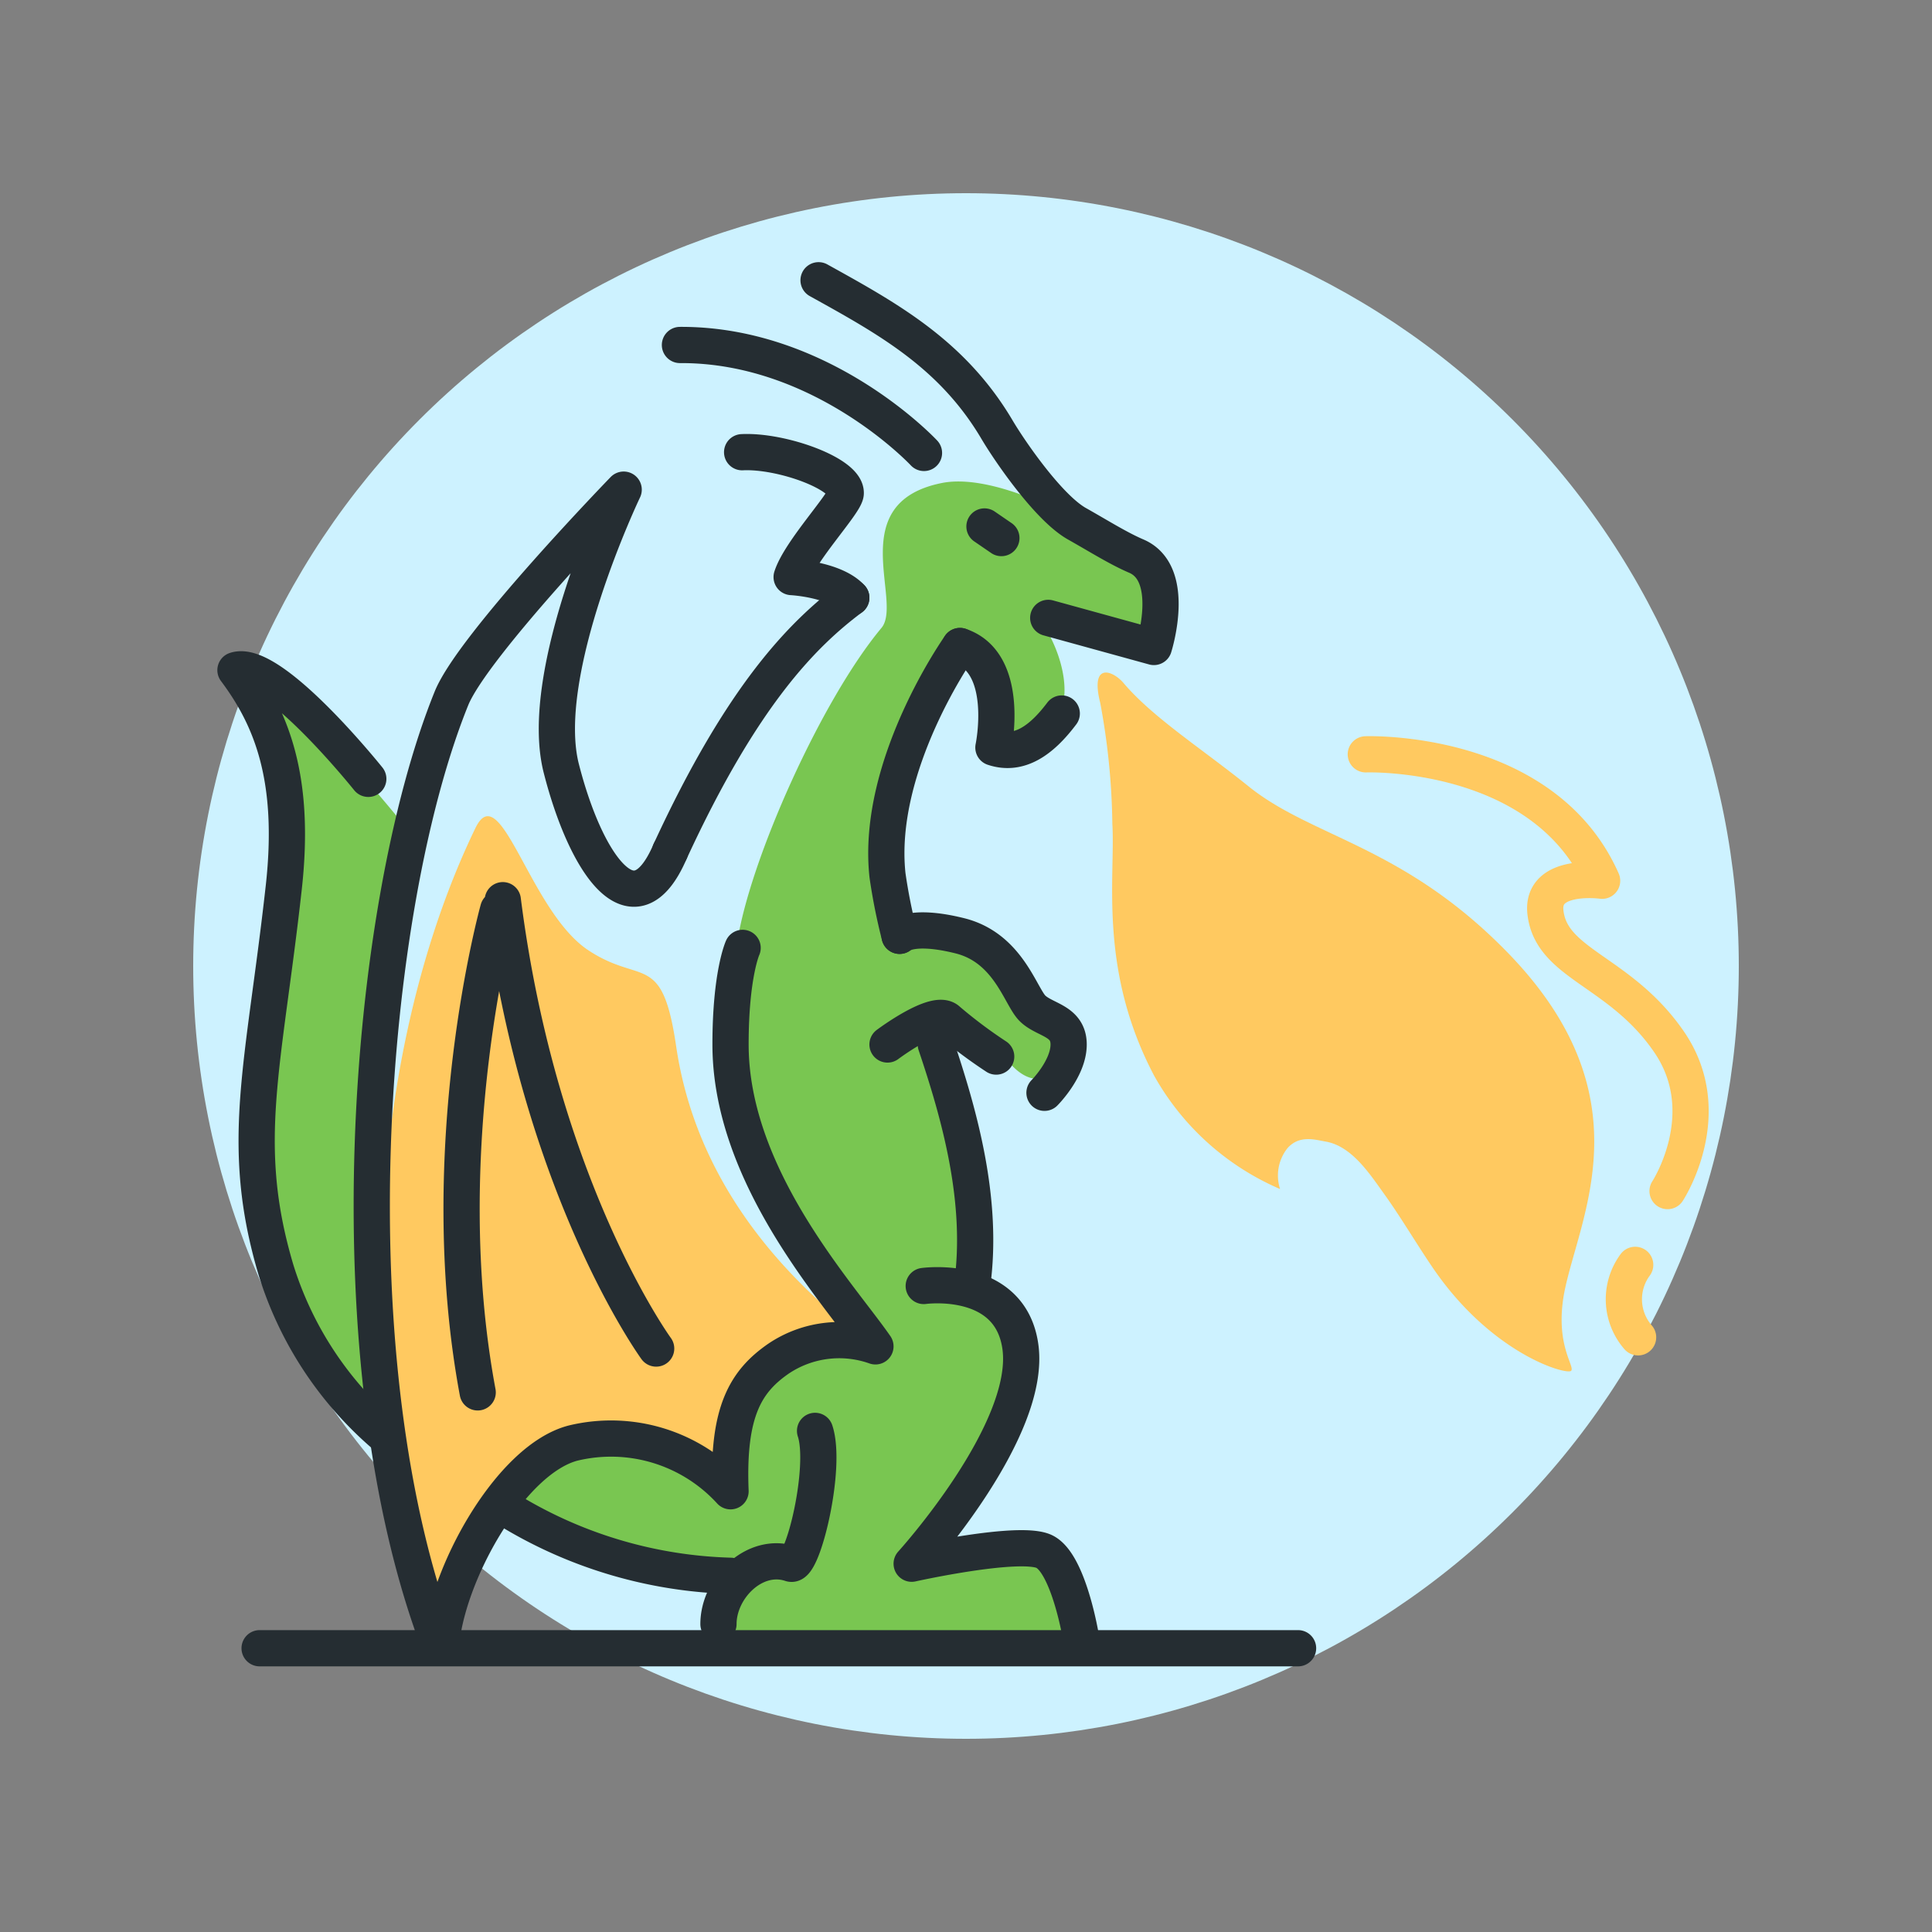 <svg width="160" height="160" fill="none" xmlns="http://www.w3.org/2000/svg">
  <rect width="100%" height="100%" fill="#808080" stroke="none"/>
  <path d="M16 80c0 16.974 6.743 33.253 18.745 45.255C46.748 137.257 63.026 144 80 144c16.974 0 33.253-6.743 45.255-18.745C137.257 113.253 144 96.974 144 80c0-16.974-6.743-33.252-18.745-45.255C113.253 22.743 96.974 16 80 16c-16.974 0-33.252 6.743-45.255 18.745C22.743 46.748 16 63.026 16 80z" fill="#CDF2FF"/>
  <path d="M39.37 68.58c-8.43 17.42-10.93 44.11-2.87 67.92.38-6 5.78-15.69 11-17a13.405 13.405 0 017.045.228 13.399 13.399 0 015.955 3.772c-.27-6.63 1.28-9.13 4-11 2.1-1.45 3.89-2.7 6.89-1.7-3.39-2.8-13.39-10.55-15.39-24.13-1.17-8-2.89-5-7.39-8.05-4.79-3.31-7.16-14.35-9.24-10.04z" fill="#FFC960"/>
  <path d="M34 69S22.5 54.5 19.5 55.5c3 4 5 9 4 18-1.66 14.91-3.75 21.19-.65 31.65a29.563 29.563 0 009 13.71C29.63 98.47 30.79 82.27 34 69zM95 53c-.45-.15 2.47-3.7 0-6-3-2.78-12-8-17-7-8.18 1.64-3.19 9.83-5 12-5 6-10.89 19.2-11.94 26-2.52 16.31 4.55 26.33 11.56 33.35-1.62-.35-5.81-2.15-8.81 1.85-1.06 1.41-3.69 4.83-3.41 9.57-10.42-7.39-16-1.83-17.91.76 2.85 5.11 12.87 7.29 16.87 7.29-.19 1.71-.57 4.45.47 5.4 4 0 29.34 1.28 29.65-.09.42-1.81-.48-6.16-3.41-7.3-2.93-1.14-8.17.87-9.38 0 2.72-4.07 7.92-12.11 7.87-17.24 0-2.43-2.49-3.79-4-5.5.57-7.38-3.13-20.74-3.13-20.74a31.207 31.207 0 015.37 1.39c.89 2 3.85 4.67 5.75.06.31-.77-1.8-1.44-2.65-2.65-1.31-1.87-2.26-4.4-4.36-5.69a10.26 10.26 0 00-6.89-1.07c-.75-1.77-2.33-3.73-1.2-9.66a29.281 29.281 0 016.55-13.73c2 2 3.41 8.1 2.84 8.34a9.41 9.41 0 004.67-2.69c1.54-2.46 0-6.32-1.13-7.92.99-.14 9.03 1.41 8.62 1.27z" fill="#79C651"/>
  <path d="M55.5 70.5c-3 7-7 1-9-6.8-2.1-8 5.15-23.15 5.15-23.15s-12.46 12.85-14.26 17.28c-7.09 17.51-10 55.07-.89 78.67.38-6 5.78-15.69 11-17a13.405 13.405 0 017.045.228c2.286.703 4.342 2.006 5.955 3.772-.27-6.63 1.28-9.13 4-11a9.009 9.009 0 013.882-1.446 8.992 8.992 0 014.118.446c-3-4.33-12-14-12-25 0-5.81 1-8 1-8M67.79 23.21c5.72 3.17 11.08 6.1 14.79 12.39 1.06 1.79 4.31 6.53 6.67 7.81 1.77 1 3.36 2 4.82 2.63 3.44 1.43 1.49 7.54 1.49 7.54l-8.75-2.41M82.93 44.56l-1.4-.96M76.52 37.51s-8.38-9-20.21-8.94M21.5 136.5h86M70.5 49.5c-1.38-1.53-4.94-1.71-4.94-1.71.69-2.16 4.45-6.12 4.48-6.94.07-1.61-5.31-3.56-8.58-3.4M87.93 59.09c-1.7 2.26-3.54 3.53-5.66 2.82 0 0 1.47-7-2.77-8.41" stroke="#252D32" stroke-width="3" stroke-linecap="round" stroke-linejoin="round"/>
  <path d="M124.78 78.81c-8.54-8.73-16-9.43-21.27-13.6-4-3.23-8-5.75-10.46-8.64-.83-1-2.81-1.84-1.93 1.66a57.868 57.868 0 011 10c.26 4.44-1.18 12.08 3.48 20.89a21.8 21.8 0 0010.41 9.35 3.64 3.64 0 01-.118-1.773 3.629 3.629 0 01.738-1.617c1-1.12 2.32-.68 3.15-.54 2.12.36 3.6 2.59 4.75 4.2 1.45 2 2.74 4.22 4.16 6.3 4.9 7.16 11.11 8.87 11.43 8.48.32-.39-1.37-2.17-.58-6.44 1.2-6.27 7-16.25-4.76-28.27z" fill="#FFC960"/>
  <path d="M113.11 62.47s14.7-.53 19.57 10.47c0 0-5-.69-4.7 2.55.43 4.4 6.18 4.86 10.25 10.8s-.13 12.35-.13 12.35M135.42 104.75a4.798 4.798 0 00-.934 3.042 4.799 4.799 0 001.174 2.958" stroke="#FFC960" stroke-width="3" stroke-linecap="round" stroke-linejoin="round"/>
  <path d="M77.5 86.5c1.91 5.68 4 12.91 3 20M79.5 53.5s-7 9.84-6 19a47.142 47.142 0 001 5M70.5 49.5c-4 3-9 8-15 21" stroke="#252D32" stroke-width="3" stroke-linecap="round" stroke-linejoin="round"/>
  <path d="M76.5 106.5s7.14-1 8 5c1 7-9 18-9 18s9-2 11-1 3 7 3 7M74.5 77.5s1-1 5 0 5 5 6 6 3 1 3 3-2 4-2 4M73.5 86.5s4-3 5-2a39.87 39.87 0 004 3M59.5 134.5c0-3 3-6 6-5 1 .32 3-8 2-11M42.5 125.28a37.169 37.169 0 0018 5.22M30.5 64.5s-8-10-11-9c3 4 5 9 4 18-1.66 14.91-3.75 21.19-.65 31.65a29.563 29.563 0 009 13.71M54.34 111.68s-9.67-13.26-12.7-37.13M41.26 75.31s-5.49 19.7-1.7 40" stroke="#252D32" stroke-width="3" stroke-linecap="round" stroke-linejoin="round"/>
</svg>
